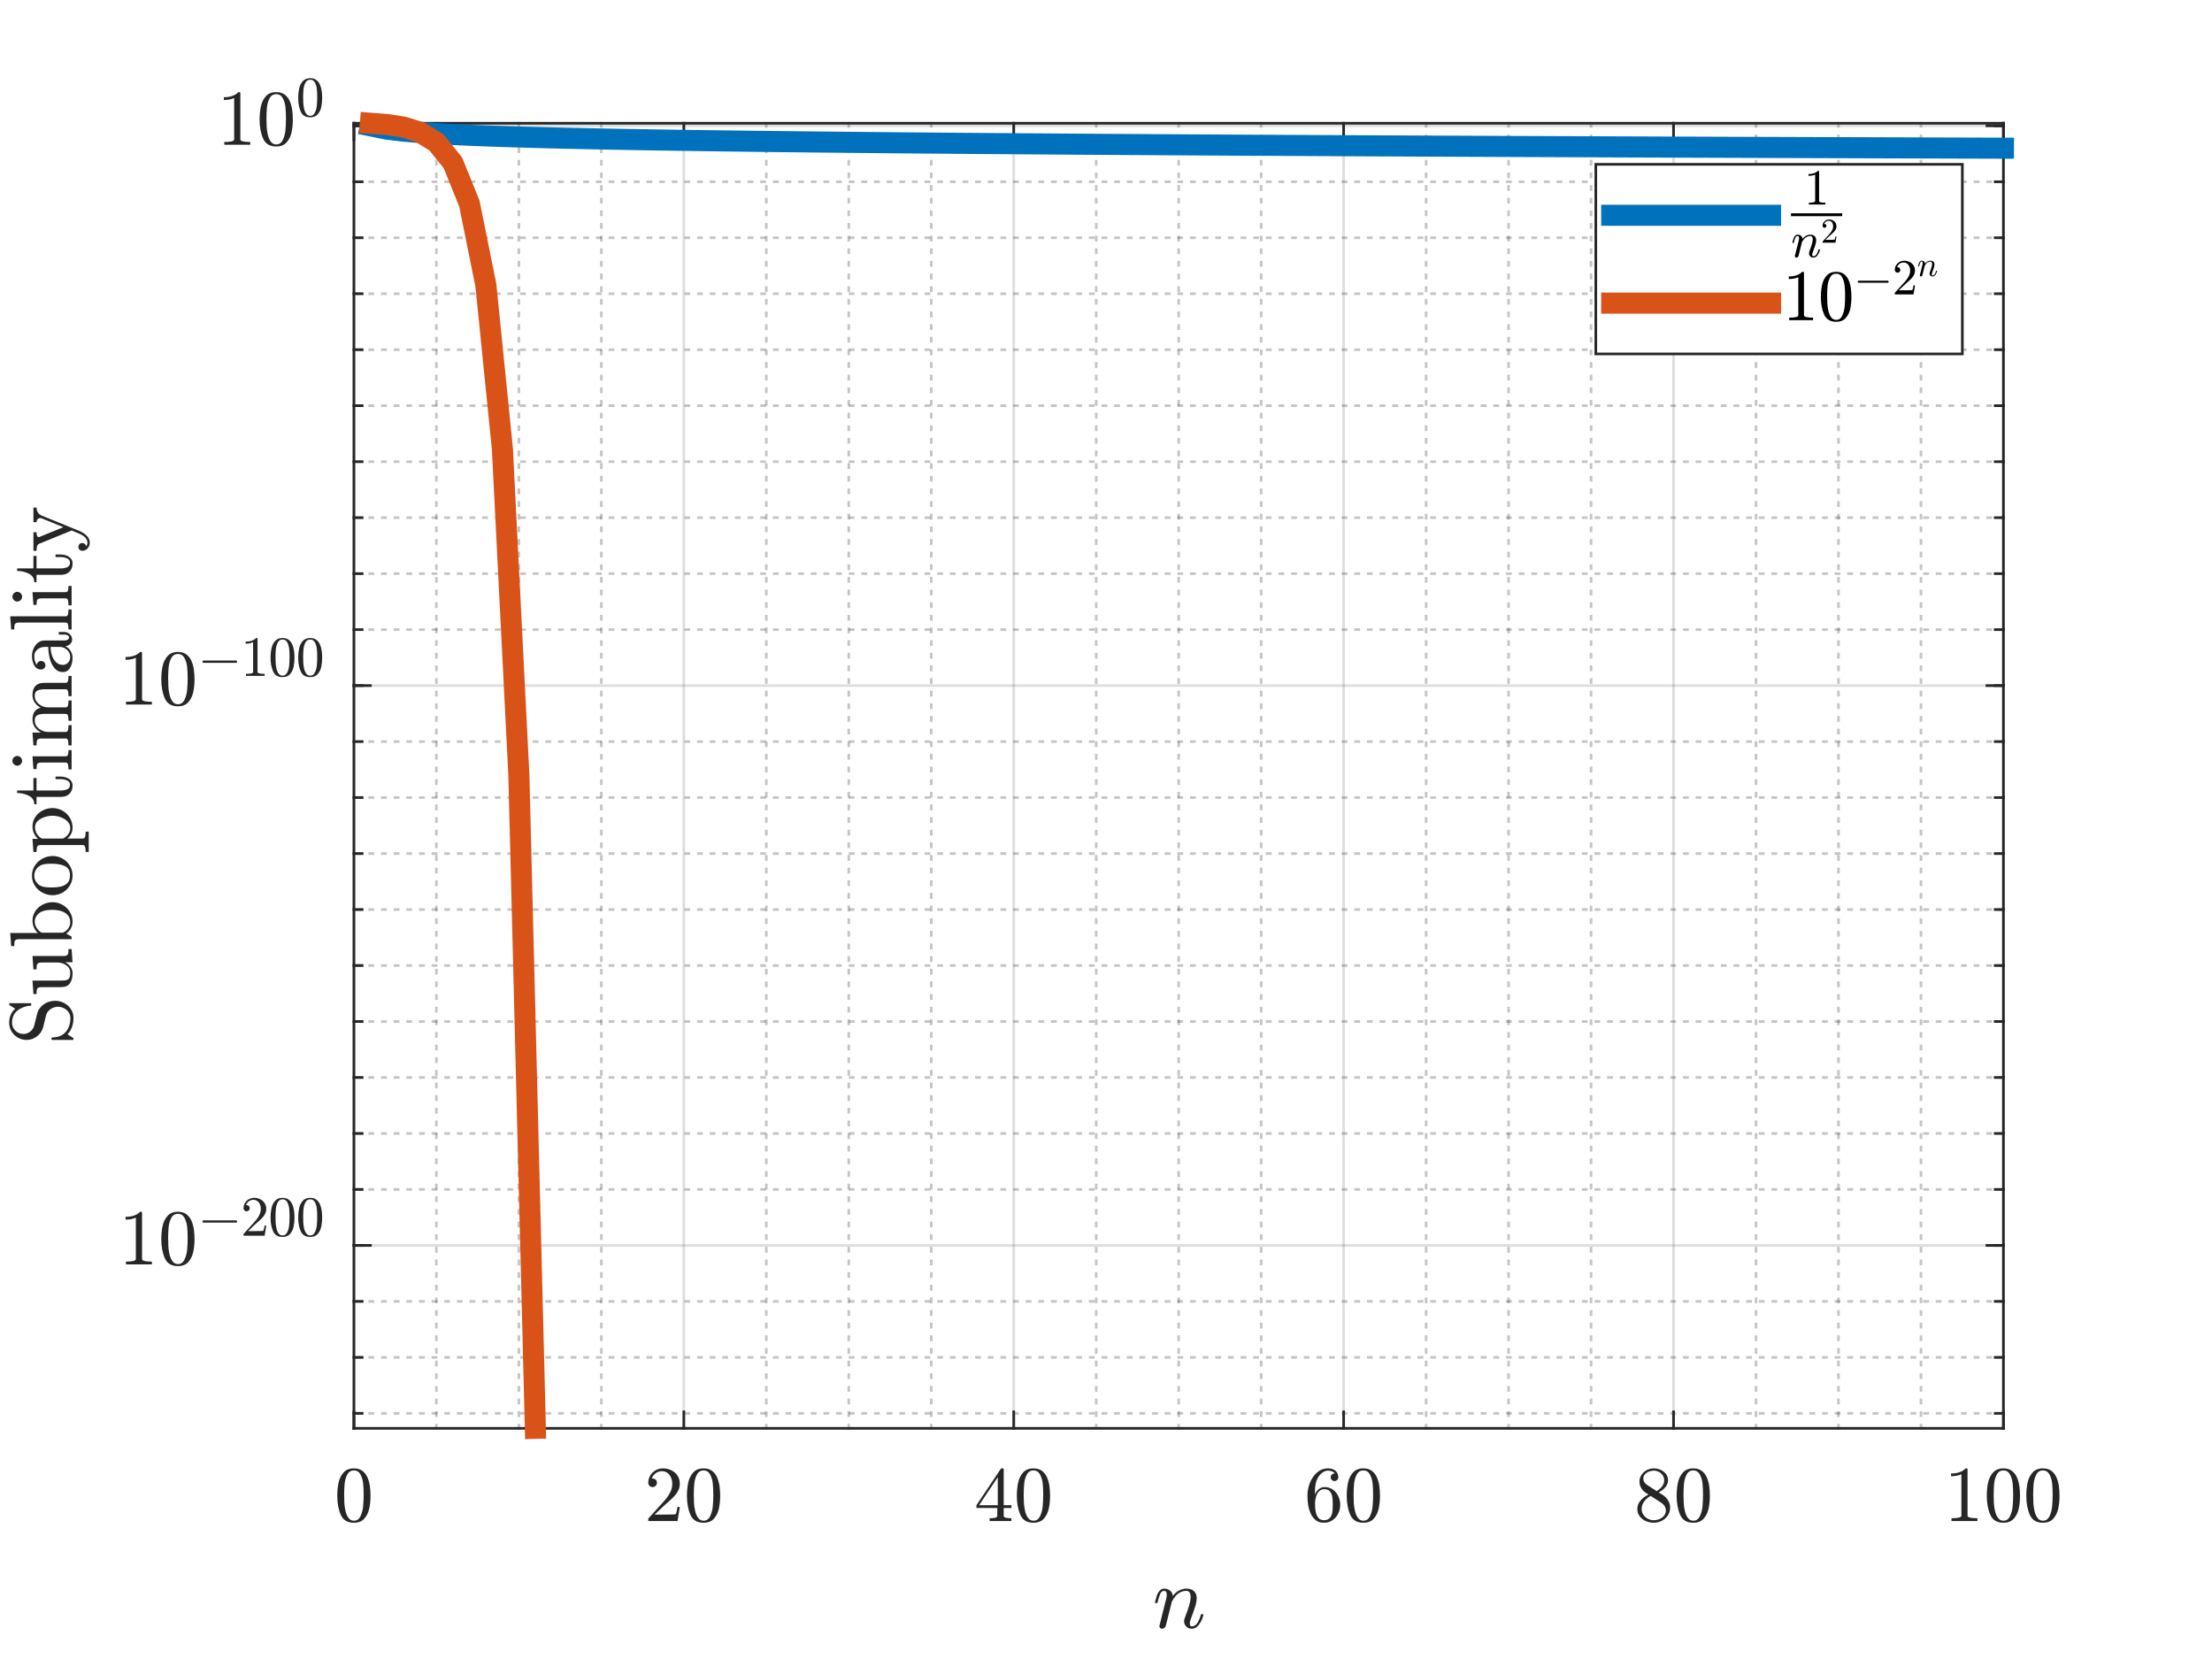<?xml version="1.0"?>
<!DOCTYPE svg PUBLIC '-//W3C//DTD SVG 1.0//EN'
          'http://www.w3.org/TR/2001/REC-SVG-20010904/DTD/svg10.dtd'>
<svg xmlns:xlink="http://www.w3.org/1999/xlink" style="fill-opacity:1; color-rendering:auto; color-interpolation:auto; text-rendering:auto; stroke:black; stroke-linecap:square; stroke-miterlimit:10; shape-rendering:auto; stroke-opacity:1; fill:black; stroke-dasharray:none; font-weight:normal; stroke-width:1; font-family:'Dialog'; font-style:normal; stroke-linejoin:miter; font-size:12px; stroke-dashoffset:0; image-rendering:auto;" width="700" height="525" xmlns="http://www.w3.org/2000/svg"
><rect width="100%" height="100%" fill="#333333" stroke="none"/><!--Generated by the Batik Graphics2D SVG Generator--><defs id="genericDefs"
  /><g
  ><defs id="defs1"
    ><clipPath clipPathUnits="userSpaceOnUse" id="clipPath1"
      ><path d="M0 0 L700 0 L700 525 L0 525 L0 0 Z"
      /></clipPath
    ></defs
    ><g style="fill:white; stroke:white;"
    ><rect x="0" y="0" width="700" style="clip-path:url(#clipPath1); stroke:none;" height="525"
    /></g
    ><g style="fill:white; text-rendering:optimizeSpeed; color-rendering:optimizeSpeed; image-rendering:optimizeSpeed; shape-rendering:crispEdges; stroke:white; color-interpolation:sRGB;"
    ><rect x="0" width="700" height="525" y="0" style="stroke:none;"
      /><path style="stroke:none;" d="M112 452 L634 452 L634 39 L112 39 Z"
    /></g
    ><g style="fill-opacity:0.251; color-rendering:optimizeQuality; color-interpolation:linearRGB; text-rendering:geometricPrecision; stroke:rgb(26,26,26); stroke-linecap:butt; stroke-miterlimit:1; stroke-opacity:0.251; fill:rgb(26,26,26); stroke-dasharray:1,3; stroke-width:0.833; stroke-linejoin:bevel; image-rendering:optimizeQuality;"
    ><line y2="39" style="fill:none;" x1="138.1" x2="138.1" y1="452"
      /><line y2="39" style="fill:none;" x1="164.2" x2="164.2" y1="452"
      /><line y2="39" style="fill:none;" x1="190.3" x2="190.3" y1="452"
      /><line y2="39" style="fill:none;" x1="242.5" x2="242.5" y1="452"
      /><line y2="39" style="fill:none;" x1="268.6" x2="268.6" y1="452"
      /><line y2="39" style="fill:none;" x1="294.7" x2="294.7" y1="452"
      /><line y2="39" style="fill:none;" x1="346.9" x2="346.9" y1="452"
      /><line y2="39" style="fill:none;" x1="373" x2="373" y1="452"
      /><line y2="39" style="fill:none;" x1="399.1" x2="399.1" y1="452"
      /><line y2="39" style="fill:none;" x1="451.3" x2="451.3" y1="452"
      /><line y2="39" style="fill:none;" x1="477.4" x2="477.4" y1="452"
      /><line y2="39" style="fill:none;" x1="503.5" x2="503.5" y1="452"
      /><line y2="39" style="fill:none;" x1="555.7" x2="555.7" y1="452"
      /><line y2="39" style="fill:none;" x1="581.8" x2="581.8" y1="452"
      /><line y2="39" style="fill:none;" x1="607.9" x2="607.9" y1="452"
    /></g
    ><g style="stroke-linecap:butt; fill-opacity:0.149; fill:rgb(38,38,38); text-rendering:geometricPrecision; image-rendering:optimizeQuality; color-rendering:optimizeQuality; stroke-linejoin:round; stroke:rgb(38,38,38); color-interpolation:linearRGB; stroke-width:0.833; stroke-opacity:0.149;"
    ><line y2="39" style="fill:none;" x1="112" x2="112" y1="452"
      /><line y2="39" style="fill:none;" x1="216.4" x2="216.4" y1="452"
      /><line y2="39" style="fill:none;" x1="320.8" x2="320.8" y1="452"
      /><line y2="39" style="fill:none;" x1="425.2" x2="425.2" y1="452"
      /><line y2="39" style="fill:none;" x1="529.6" x2="529.6" y1="452"
      /><line y2="39" style="fill:none;" x1="634" x2="634" y1="452"
    /></g
    ><g style="fill-opacity:0.251; color-rendering:optimizeQuality; color-interpolation:linearRGB; text-rendering:geometricPrecision; stroke:rgb(26,26,26); stroke-linecap:butt; stroke-miterlimit:1; stroke-opacity:0.251; fill:rgb(26,26,26); stroke-dasharray:1,3; stroke-width:0.833; stroke-linejoin:bevel; image-rendering:optimizeQuality;"
    ><line y2="447.266" style="fill:none;" x1="634" x2="112" y1="447.266"
      /><line y2="429.55" style="fill:none;" x1="634" x2="112" y1="429.55"
      /><line y2="411.835" style="fill:none;" x1="634" x2="112" y1="411.835"
      /><line y2="376.404" style="fill:none;" x1="634" x2="112" y1="376.404"
      /><line y2="358.688" style="fill:none;" x1="634" x2="112" y1="358.688"
      /><line y2="340.972" style="fill:none;" x1="634" x2="112" y1="340.972"
      /><line y2="323.257" style="fill:none;" x1="634" x2="112" y1="323.257"
      /><line y2="305.541" style="fill:none;" x1="634" x2="112" y1="305.541"
      /><line y2="287.826" style="fill:none;" x1="634" x2="112" y1="287.826"
      /><line y2="270.11" style="fill:none;" x1="634" x2="112" y1="270.11"
      /><line y2="252.394" style="fill:none;" x1="634" x2="112" y1="252.394"
      /><line y2="234.679" style="fill:none;" x1="634" x2="112" y1="234.679"
      /><line y2="199.248" style="fill:none;" x1="634" x2="112" y1="199.248"
      /><line y2="181.532" style="fill:none;" x1="634" x2="112" y1="181.532"
      /><line y2="163.816" style="fill:none;" x1="634" x2="112" y1="163.816"
      /><line y2="146.101" style="fill:none;" x1="634" x2="112" y1="146.101"
      /><line y2="128.385" style="fill:none;" x1="634" x2="112" y1="128.385"
      /><line y2="110.67" style="fill:none;" x1="634" x2="112" y1="110.67"
      /><line y2="92.954" style="fill:none;" x1="634" x2="112" y1="92.954"
      /><line y2="75.239" style="fill:none;" x1="634" x2="112" y1="75.239"
      /><line y2="57.523" style="fill:none;" x1="634" x2="112" y1="57.523"
    /></g
    ><g style="stroke-linecap:butt; fill-opacity:0.149; fill:rgb(38,38,38); text-rendering:geometricPrecision; image-rendering:optimizeQuality; color-rendering:optimizeQuality; stroke-linejoin:round; stroke:rgb(38,38,38); color-interpolation:linearRGB; stroke-width:0.833; stroke-opacity:0.149;"
    ><line y2="394.119" style="fill:none;" x1="634" x2="112" y1="394.119"
      /><line y2="216.963" style="fill:none;" x1="634" x2="112" y1="216.963"
      /><line y2="39.807" style="fill:none;" x1="634" x2="112" y1="39.807"
      /><line x1="112" x2="634" y1="452" style="stroke-linecap:square; fill-opacity:1; fill:none; stroke-opacity:1;" y2="452"
      /><line x1="112" x2="634" y1="39" style="stroke-linecap:square; fill-opacity:1; fill:none; stroke-opacity:1;" y2="39"
      /><line x1="112" x2="112" y1="452" style="stroke-linecap:square; fill-opacity:1; fill:none; stroke-opacity:1;" y2="446.78"
      /><line x1="216.4" x2="216.4" y1="452" style="stroke-linecap:square; fill-opacity:1; fill:none; stroke-opacity:1;" y2="446.78"
      /><line x1="320.8" x2="320.8" y1="452" style="stroke-linecap:square; fill-opacity:1; fill:none; stroke-opacity:1;" y2="446.78"
      /><line x1="425.2" x2="425.2" y1="452" style="stroke-linecap:square; fill-opacity:1; fill:none; stroke-opacity:1;" y2="446.78"
      /><line x1="529.6" x2="529.6" y1="452" style="stroke-linecap:square; fill-opacity:1; fill:none; stroke-opacity:1;" y2="446.78"
      /><line x1="634" x2="634" y1="452" style="stroke-linecap:square; fill-opacity:1; fill:none; stroke-opacity:1;" y2="446.78"
      /><line x1="112" x2="112" y1="39" style="stroke-linecap:square; fill-opacity:1; fill:none; stroke-opacity:1;" y2="44.22"
      /><line x1="216.4" x2="216.4" y1="39" style="stroke-linecap:square; fill-opacity:1; fill:none; stroke-opacity:1;" y2="44.22"
      /><line x1="320.8" x2="320.8" y1="39" style="stroke-linecap:square; fill-opacity:1; fill:none; stroke-opacity:1;" y2="44.22"
      /><line x1="425.2" x2="425.2" y1="39" style="stroke-linecap:square; fill-opacity:1; fill:none; stroke-opacity:1;" y2="44.22"
      /><line x1="529.6" x2="529.6" y1="39" style="stroke-linecap:square; fill-opacity:1; fill:none; stroke-opacity:1;" y2="44.22"
      /><line x1="634" x2="634" y1="39" style="stroke-linecap:square; fill-opacity:1; fill:none; stroke-opacity:1;" y2="44.22"
    /></g
    ><g transform="translate(112,460.333)" style="font-size:25px; fill:rgb(38,38,38); text-rendering:geometricPrecision; image-rendering:optimizeQuality; color-rendering:optimizeQuality; font-family:'mwa_cmr10'; stroke:rgb(38,38,38); color-interpolation:linearRGB;"
    ><path style="stroke:none;" d="M0 21.547 Q-3.062 21.547 -4.164 19.023 Q-5.266 16.5 -5.266 13.031 Q-5.266 10.859 -4.875 8.937 Q-4.484 7.016 -3.305 5.68 Q-2.125 4.344 0 4.344 Q1.641 4.344 2.695 5.148 Q3.75 5.953 4.297 7.234 Q4.844 8.515 5.047 9.969 Q5.25 11.422 5.25 13.031 Q5.25 15.172 4.852 17.047 Q4.453 18.922 3.297 20.234 Q2.141 21.547 0 21.547 ZM0 20.906 Q1.391 20.906 2.078 19.477 Q2.766 18.047 2.922 16.312 Q3.078 14.578 3.078 12.625 Q3.078 10.75 2.922 9.164 Q2.766 7.578 2.086 6.289 Q1.406 5 0 5 Q-1.422 5 -2.102 6.289 Q-2.781 7.578 -2.938 9.164 Q-3.094 10.75 -3.094 12.625 Q-3.094 14.015 -3.031 15.25 Q-2.969 16.484 -2.672 17.797 Q-2.375 19.109 -1.727 20.008 Q-1.078 20.906 0 20.906 Z"
    /></g
    ><g transform="translate(216.4,460.333)" style="font-size:25px; fill:rgb(38,38,38); text-rendering:geometricPrecision; image-rendering:optimizeQuality; color-rendering:optimizeQuality; font-family:'mwa_cmr10'; stroke:rgb(38,38,38); color-interpolation:linearRGB;"
    ><path style="stroke:none;" d="M-11.25 21 L-11.25 20.328 Q-11.25 20.265 -11.203 20.187 L-7.328 15.89 Q-6.438 14.937 -5.891 14.297 Q-5.344 13.656 -4.805 12.812 Q-4.266 11.969 -3.961 11.094 Q-3.656 10.219 -3.656 9.25 Q-3.656 8.219 -4.031 7.281 Q-4.406 6.344 -5.156 5.789 Q-5.906 5.234 -6.969 5.234 Q-8.062 5.234 -8.93 5.883 Q-9.797 6.531 -10.141 7.578 Q-10.047 7.547 -9.875 7.547 Q-9.312 7.547 -8.914 7.922 Q-8.516 8.297 -8.516 8.906 Q-8.516 9.469 -8.914 9.867 Q-9.312 10.265 -9.875 10.265 Q-10.469 10.265 -10.859 9.859 Q-11.25 9.453 -11.25 8.906 Q-11.25 7.969 -10.899 7.141 Q-10.547 6.312 -9.883 5.672 Q-9.219 5.031 -8.383 4.687 Q-7.547 4.344 -6.609 4.344 Q-5.172 4.344 -3.938 4.953 Q-2.703 5.562 -1.984 6.664 Q-1.266 7.766 -1.266 9.25 Q-1.266 10.328 -1.742 11.305 Q-2.219 12.281 -2.961 13.086 Q-3.703 13.89 -4.867 14.898 Q-6.031 15.906 -6.391 16.25 L-9.234 18.969 L-6.828 18.969 Q-5.047 18.969 -3.859 18.937 Q-2.672 18.906 -2.594 18.844 Q-2.312 18.531 -2 16.547 L-1.266 16.547 L-1.984 21 L-11.25 21 Z"
      /><path style="stroke:none;" d="M6.25 21.547 Q3.188 21.547 2.086 19.023 Q0.984 16.5 0.984 13.031 Q0.984 10.859 1.375 8.937 Q1.766 7.016 2.945 5.68 Q4.125 4.344 6.25 4.344 Q7.891 4.344 8.945 5.148 Q10 5.953 10.547 7.234 Q11.094 8.515 11.297 9.969 Q11.5 11.422 11.5 13.031 Q11.5 15.172 11.102 17.047 Q10.703 18.922 9.547 20.234 Q8.391 21.547 6.25 21.547 ZM6.25 20.906 Q7.641 20.906 8.328 19.477 Q9.016 18.047 9.172 16.312 Q9.328 14.578 9.328 12.625 Q9.328 10.75 9.172 9.164 Q9.016 7.578 8.336 6.289 Q7.656 5 6.25 5 Q4.828 5 4.148 6.289 Q3.469 7.578 3.312 9.164 Q3.156 10.75 3.156 12.625 Q3.156 14.015 3.219 15.25 Q3.281 16.484 3.578 17.797 Q3.875 19.109 4.523 20.008 Q5.172 20.906 6.25 20.906 Z"
    /></g
    ><g transform="translate(320.8,460.333)" style="font-size:25px; fill:rgb(38,38,38); text-rendering:geometricPrecision; image-rendering:optimizeQuality; color-rendering:optimizeQuality; font-family:'mwa_cmr10'; stroke:rgb(38,38,38); color-interpolation:linearRGB;"
    ><path style="stroke:none;" d="M-11.797 16.875 L-11.797 16 L-4.078 4.469 Q-3.984 4.344 -3.828 4.344 L-3.453 4.344 Q-3.172 4.344 -3.172 4.625 L-3.172 16 L-0.719 16 L-0.719 16.875 L-3.172 16.875 L-3.172 19.328 Q-3.172 19.844 -2.438 19.984 Q-1.703 20.125 -0.75 20.125 L-0.75 21 L-7.625 21 L-7.625 20.125 Q-6.672 20.125 -5.938 19.984 Q-5.203 19.844 -5.203 19.328 L-5.203 16.875 L-11.797 16.875 ZM-10.969 16 L-5.047 16 L-5.047 7.141 L-10.969 16 Z"
      /><path style="stroke:none;" d="M6.25 21.547 Q3.188 21.547 2.086 19.023 Q0.984 16.5 0.984 13.031 Q0.984 10.859 1.375 8.937 Q1.766 7.016 2.945 5.68 Q4.125 4.344 6.25 4.344 Q7.891 4.344 8.945 5.148 Q10 5.953 10.547 7.234 Q11.094 8.515 11.297 9.969 Q11.5 11.422 11.5 13.031 Q11.5 15.172 11.102 17.047 Q10.703 18.922 9.547 20.234 Q8.391 21.547 6.25 21.547 ZM6.25 20.906 Q7.641 20.906 8.328 19.477 Q9.016 18.047 9.172 16.312 Q9.328 14.578 9.328 12.625 Q9.328 10.75 9.172 9.164 Q9.016 7.578 8.336 6.289 Q7.656 5 6.25 5 Q4.828 5 4.148 6.289 Q3.469 7.578 3.312 9.164 Q3.156 10.75 3.156 12.625 Q3.156 14.015 3.219 15.25 Q3.281 16.484 3.578 17.797 Q3.875 19.109 4.523 20.008 Q5.172 20.906 6.25 20.906 Z"
    /></g
    ><g transform="translate(425.2,460.333)" style="font-size:25px; fill:rgb(38,38,38); text-rendering:geometricPrecision; image-rendering:optimizeQuality; color-rendering:optimizeQuality; font-family:'mwa_cmr10'; stroke:rgb(38,38,38); color-interpolation:linearRGB;"
    ><path style="stroke:none;" d="M-6.25 21.547 Q-7.797 21.547 -8.836 20.727 Q-9.875 19.906 -10.445 18.594 Q-11.016 17.281 -11.234 15.836 Q-11.453 14.39 -11.453 12.922 Q-11.453 10.937 -10.68 8.953 Q-9.906 6.969 -8.414 5.656 Q-6.922 4.344 -4.875 4.344 Q-4.016 4.344 -3.273 4.672 Q-2.531 5 -2.117 5.625 Q-1.703 6.25 -1.703 7.141 Q-1.703 7.656 -2.047 8.008 Q-2.391 8.359 -2.906 8.359 Q-3.391 8.359 -3.742 8 Q-4.094 7.641 -4.094 7.141 Q-4.094 6.656 -3.742 6.305 Q-3.391 5.953 -2.906 5.953 L-2.766 5.953 Q-3.094 5.5 -3.672 5.281 Q-4.25 5.062 -4.875 5.062 Q-5.625 5.062 -6.266 5.398 Q-6.906 5.734 -7.422 6.297 Q-7.938 6.859 -8.281 7.531 Q-8.625 8.203 -8.812 9.07 Q-9 9.937 -9.047 10.695 Q-9.094 11.453 -9.094 12.594 Q-8.656 11.578 -7.852 10.922 Q-7.047 10.265 -6.031 10.265 Q-4.922 10.265 -4.008 10.719 Q-3.094 11.172 -2.43 11.969 Q-1.766 12.765 -1.422 13.797 Q-1.078 14.828 -1.078 15.875 Q-1.078 17.344 -1.727 18.664 Q-2.375 19.984 -3.562 20.765 Q-4.75 21.547 -6.25 21.547 ZM-6.25 20.75 Q-5.281 20.75 -4.695 20.312 Q-4.109 19.875 -3.836 19.148 Q-3.562 18.422 -3.5 17.687 Q-3.438 16.953 -3.438 15.875 Q-3.438 14.453 -3.57 13.453 Q-3.703 12.453 -4.297 11.687 Q-4.891 10.922 -6.125 10.922 Q-7.141 10.922 -7.797 11.609 Q-8.453 12.297 -8.75 13.344 Q-9.047 14.39 -9.047 15.344 Q-9.047 15.672 -9.016 15.844 Q-9.016 15.89 -9.024 15.914 Q-9.031 15.937 -9.047 15.969 Q-9.047 17.047 -8.828 18.14 Q-8.609 19.234 -7.984 19.992 Q-7.359 20.75 -6.25 20.75 Z"
      /><path style="stroke:none;" d="M6.25 21.547 Q3.188 21.547 2.086 19.023 Q0.984 16.5 0.984 13.031 Q0.984 10.859 1.375 8.937 Q1.766 7.016 2.945 5.68 Q4.125 4.344 6.25 4.344 Q7.891 4.344 8.945 5.148 Q10 5.953 10.547 7.234 Q11.094 8.515 11.297 9.969 Q11.5 11.422 11.5 13.031 Q11.5 15.172 11.102 17.047 Q10.703 18.922 9.547 20.234 Q8.391 21.547 6.25 21.547 ZM6.25 20.906 Q7.641 20.906 8.328 19.477 Q9.016 18.047 9.172 16.312 Q9.328 14.578 9.328 12.625 Q9.328 10.75 9.172 9.164 Q9.016 7.578 8.336 6.289 Q7.656 5 6.25 5 Q4.828 5 4.148 6.289 Q3.469 7.578 3.312 9.164 Q3.156 10.75 3.156 12.625 Q3.156 14.015 3.219 15.25 Q3.281 16.484 3.578 17.797 Q3.875 19.109 4.523 20.008 Q5.172 20.906 6.25 20.906 Z"
    /></g
    ><g transform="translate(529.6,460.333)" style="font-size:25px; fill:rgb(38,38,38); text-rendering:geometricPrecision; image-rendering:optimizeQuality; color-rendering:optimizeQuality; font-family:'mwa_cmr10'; stroke:rgb(38,38,38); color-interpolation:linearRGB;"
    ><path style="stroke:none;" d="M-11.453 17.203 Q-11.453 15.703 -10.461 14.547 Q-9.469 13.39 -7.922 12.625 L-8.844 12.031 Q-9.703 11.469 -10.242 10.531 Q-10.781 9.594 -10.781 8.578 Q-10.781 7.375 -10.149 6.414 Q-9.516 5.453 -8.477 4.898 Q-7.438 4.344 -6.25 4.344 Q-5.141 4.344 -4.109 4.797 Q-3.078 5.25 -2.414 6.094 Q-1.75 6.937 -1.75 8.094 Q-1.75 8.937 -2.141 9.656 Q-2.531 10.375 -3.227 10.953 Q-3.922 11.531 -4.703 11.937 L-3.266 12.844 Q-2.281 13.5 -1.68 14.547 Q-1.078 15.594 -1.078 16.75 Q-1.078 18.109 -1.805 19.219 Q-2.531 20.328 -3.727 20.937 Q-4.922 21.547 -6.25 21.547 Q-7.547 21.547 -8.75 21.023 Q-9.953 20.5 -10.703 19.508 Q-11.453 18.515 -11.453 17.203 ZM-10.094 17.203 Q-10.094 18.187 -9.555 19.008 Q-9.016 19.828 -8.117 20.289 Q-7.219 20.75 -6.25 20.75 Q-4.797 20.75 -3.609 19.906 Q-2.422 19.062 -2.422 17.656 Q-2.422 17.172 -2.617 16.703 Q-2.812 16.234 -3.148 15.851 Q-3.484 15.469 -3.891 15.219 L-7.25 13.047 Q-8.031 13.469 -8.688 14.101 Q-9.344 14.734 -9.719 15.531 Q-10.094 16.328 -10.094 17.203 ZM-8.375 9.578 L-5.344 11.531 Q-4.297 10.922 -3.625 10.055 Q-2.953 9.187 -2.953 8.094 Q-2.953 7.25 -3.422 6.547 Q-3.891 5.844 -4.649 5.453 Q-5.406 5.062 -6.281 5.062 Q-7.031 5.062 -7.797 5.359 Q-8.562 5.656 -9.062 6.234 Q-9.562 6.812 -9.562 7.594 Q-9.562 8.765 -8.375 9.578 Z"
      /><path style="stroke:none;" d="M6.25 21.547 Q3.188 21.547 2.086 19.023 Q0.984 16.5 0.984 13.031 Q0.984 10.859 1.375 8.937 Q1.766 7.016 2.945 5.68 Q4.125 4.344 6.25 4.344 Q7.891 4.344 8.945 5.148 Q10 5.953 10.547 7.234 Q11.094 8.515 11.297 9.969 Q11.5 11.422 11.5 13.031 Q11.5 15.172 11.102 17.047 Q10.703 18.922 9.547 20.234 Q8.391 21.547 6.25 21.547 ZM6.25 20.906 Q7.641 20.906 8.328 19.477 Q9.016 18.047 9.172 16.312 Q9.328 14.578 9.328 12.625 Q9.328 10.75 9.172 9.164 Q9.016 7.578 8.336 6.289 Q7.656 5 6.25 5 Q4.828 5 4.148 6.289 Q3.469 7.578 3.312 9.164 Q3.156 10.75 3.156 12.625 Q3.156 14.015 3.219 15.25 Q3.281 16.484 3.578 17.797 Q3.875 19.109 4.523 20.008 Q5.172 20.906 6.25 20.906 Z"
    /></g
    ><g transform="translate(634,460.333)" style="font-size:25px; fill:rgb(38,38,38); text-rendering:geometricPrecision; image-rendering:optimizeQuality; color-rendering:optimizeQuality; font-family:'mwa_cmr10'; stroke:rgb(38,38,38); color-interpolation:linearRGB;"
    ><path style="stroke:none;" d="M-16.438 21 L-16.438 20.125 Q-13.312 20.125 -13.312 19.328 L-13.312 6.203 Q-14.594 6.828 -16.578 6.828 L-16.578 5.953 Q-13.516 5.953 -11.953 4.344 L-11.594 4.344 Q-11.516 4.344 -11.438 4.414 Q-11.359 4.484 -11.359 4.562 L-11.359 19.328 Q-11.359 20.125 -8.234 20.125 L-8.234 21 L-16.438 21 Z"
      /><path style="stroke:none;" d="M0 21.547 Q-3.062 21.547 -4.164 19.023 Q-5.266 16.5 -5.266 13.031 Q-5.266 10.859 -4.875 8.937 Q-4.484 7.016 -3.305 5.68 Q-2.125 4.344 0 4.344 Q1.641 4.344 2.695 5.148 Q3.75 5.953 4.297 7.234 Q4.844 8.515 5.047 9.969 Q5.25 11.422 5.25 13.031 Q5.25 15.172 4.852 17.047 Q4.453 18.922 3.297 20.234 Q2.141 21.547 0 21.547 ZM0 20.906 Q1.391 20.906 2.078 19.477 Q2.766 18.047 2.922 16.312 Q3.078 14.578 3.078 12.625 Q3.078 10.75 2.922 9.164 Q2.766 7.578 2.086 6.289 Q1.406 5 0 5 Q-1.422 5 -2.102 6.289 Q-2.781 7.578 -2.938 9.164 Q-3.094 10.75 -3.094 12.625 Q-3.094 14.015 -3.031 15.25 Q-2.969 16.484 -2.672 17.797 Q-2.375 19.109 -1.727 20.008 Q-1.078 20.906 0 20.906 Z"
      /><path style="stroke:none;" d="M12.5 21.547 Q9.438 21.547 8.336 19.023 Q7.234 16.5 7.234 13.031 Q7.234 10.859 7.625 8.937 Q8.016 7.016 9.195 5.68 Q10.375 4.344 12.5 4.344 Q14.141 4.344 15.195 5.148 Q16.25 5.953 16.797 7.234 Q17.344 8.515 17.547 9.969 Q17.75 11.422 17.75 13.031 Q17.75 15.172 17.352 17.047 Q16.953 18.922 15.797 20.234 Q14.641 21.547 12.5 21.547 ZM12.5 20.906 Q13.891 20.906 14.578 19.477 Q15.266 18.047 15.422 16.312 Q15.578 14.578 15.578 12.625 Q15.578 10.75 15.422 9.164 Q15.266 7.578 14.586 6.289 Q13.906 5 12.5 5 Q11.078 5 10.399 6.289 Q9.719 7.578 9.562 9.164 Q9.406 10.75 9.406 12.625 Q9.406 14.015 9.469 15.25 Q9.531 16.484 9.828 17.797 Q10.125 19.109 10.774 20.008 Q11.422 20.906 12.5 20.906 Z"
    /></g
    ><g transform="translate(373,492)" style="font-size:27.5px; fill:rgb(38,38,38); text-rendering:geometricPrecision; image-rendering:optimizeQuality; color-rendering:optimizeQuality; font-family:'mwa_cmmi10'; stroke:rgb(38,38,38); color-interpolation:linearRGB;"
    ><path style="stroke:none;" d="M-6.097 22.616 Q-6.097 22.459 -6.066 22.381 L-3.972 14.022 Q-3.769 13.241 -3.769 12.647 Q-3.769 11.444 -4.581 11.444 Q-5.456 11.444 -5.886 12.491 Q-6.316 13.537 -6.706 15.147 Q-6.706 15.225 -6.792 15.272 Q-6.878 15.319 -6.941 15.319 L-7.269 15.319 Q-7.363 15.319 -7.433 15.217 Q-7.503 15.116 -7.503 15.037 Q-7.206 13.819 -6.925 12.967 Q-6.644 12.116 -6.05 11.42 Q-5.456 10.725 -4.566 10.725 Q-3.503 10.725 -2.699 11.389 Q-1.894 12.053 -1.894 13.084 Q-1.066 11.991 0.059 11.358 Q1.184 10.725 2.434 10.725 Q3.434 10.725 4.161 11.069 Q4.887 11.412 5.294 12.1 Q5.7 12.787 5.7 13.741 Q5.7 14.897 5.184 16.522 Q4.669 18.147 3.903 20.162 Q3.512 21.069 3.512 21.834 Q3.512 22.678 4.153 22.678 Q5.247 22.678 5.973 21.498 Q6.7 20.319 7.012 18.991 Q7.059 18.819 7.231 18.819 L7.559 18.819 Q7.669 18.819 7.747 18.889 Q7.825 18.959 7.825 19.069 Q7.825 19.1 7.794 19.147 Q7.419 20.741 6.465 22.076 Q5.512 23.412 4.09 23.412 Q3.106 23.412 2.411 22.733 Q1.716 22.053 1.716 21.084 Q1.716 20.569 1.934 19.991 Q2.294 19.084 2.747 17.811 Q3.2 16.537 3.497 15.373 Q3.794 14.209 3.794 13.319 Q3.794 12.537 3.473 11.991 Q3.153 11.444 2.387 11.444 Q1.356 11.444 0.497 11.897 Q-0.363 12.35 -1.003 13.1 Q-1.644 13.85 -2.175 14.866 L-4.081 22.491 Q-4.175 22.866 -4.511 23.139 Q-4.847 23.412 -5.253 23.412 Q-5.597 23.412 -5.847 23.194 Q-6.097 22.975 -6.097 22.616 Z"
    /></g
    ><g style="fill:rgb(38,38,38); text-rendering:geometricPrecision; image-rendering:optimizeQuality; color-rendering:optimizeQuality; stroke-linejoin:round; stroke:rgb(38,38,38); color-interpolation:linearRGB; stroke-width:0.833;"
    ><line y2="39" style="fill:none;" x1="112" x2="112" y1="452"
      /><line y2="39" style="fill:none;" x1="634" x2="634" y1="452"
      /><line y2="394.119" style="fill:none;" x1="112" x2="117.22" y1="394.119"
      /><line y2="216.963" style="fill:none;" x1="112" x2="117.22" y1="216.963"
      /><line y2="39.807" style="fill:none;" x1="112" x2="117.22" y1="39.807"
      /><line y2="394.119" style="fill:none;" x1="634" x2="628.78" y1="394.119"
      /><line y2="216.963" style="fill:none;" x1="634" x2="628.78" y1="216.963"
      /><line y2="39.807" style="fill:none;" x1="634" x2="628.78" y1="39.807"
      /><line y2="447.266" style="fill:none;" x1="112" x2="114.61" y1="447.266"
      /><line y2="429.55" style="fill:none;" x1="112" x2="114.61" y1="429.55"
      /><line y2="411.835" style="fill:none;" x1="112" x2="114.61" y1="411.835"
      /><line y2="394.119" style="fill:none;" x1="112" x2="114.61" y1="394.119"
      /><line y2="376.404" style="fill:none;" x1="112" x2="114.61" y1="376.404"
      /><line y2="358.688" style="fill:none;" x1="112" x2="114.61" y1="358.688"
      /><line y2="340.972" style="fill:none;" x1="112" x2="114.61" y1="340.972"
      /><line y2="323.257" style="fill:none;" x1="112" x2="114.61" y1="323.257"
      /><line y2="305.541" style="fill:none;" x1="112" x2="114.61" y1="305.541"
      /><line y2="287.826" style="fill:none;" x1="112" x2="114.61" y1="287.826"
      /><line y2="270.11" style="fill:none;" x1="112" x2="114.61" y1="270.11"
      /><line y2="252.394" style="fill:none;" x1="112" x2="114.61" y1="252.394"
      /><line y2="234.679" style="fill:none;" x1="112" x2="114.61" y1="234.679"
      /><line y2="216.963" style="fill:none;" x1="112" x2="114.61" y1="216.963"
      /><line y2="199.248" style="fill:none;" x1="112" x2="114.61" y1="199.248"
      /><line y2="181.532" style="fill:none;" x1="112" x2="114.61" y1="181.532"
      /><line y2="163.816" style="fill:none;" x1="112" x2="114.61" y1="163.816"
      /><line y2="146.101" style="fill:none;" x1="112" x2="114.61" y1="146.101"
      /><line y2="128.385" style="fill:none;" x1="112" x2="114.61" y1="128.385"
      /><line y2="110.67" style="fill:none;" x1="112" x2="114.61" y1="110.67"
      /><line y2="92.954" style="fill:none;" x1="112" x2="114.61" y1="92.954"
      /><line y2="75.239" style="fill:none;" x1="112" x2="114.61" y1="75.239"
      /><line y2="57.523" style="fill:none;" x1="112" x2="114.61" y1="57.523"
      /><line y2="39.807" style="fill:none;" x1="112" x2="114.61" y1="39.807"
      /><line y2="447.266" style="fill:none;" x1="634" x2="631.39" y1="447.266"
      /><line y2="429.55" style="fill:none;" x1="634" x2="631.39" y1="429.55"
      /><line y2="411.835" style="fill:none;" x1="634" x2="631.39" y1="411.835"
      /><line y2="394.119" style="fill:none;" x1="634" x2="631.39" y1="394.119"
      /><line y2="376.404" style="fill:none;" x1="634" x2="631.39" y1="376.404"
      /><line y2="358.688" style="fill:none;" x1="634" x2="631.39" y1="358.688"
      /><line y2="340.972" style="fill:none;" x1="634" x2="631.39" y1="340.972"
      /><line y2="323.257" style="fill:none;" x1="634" x2="631.39" y1="323.257"
      /><line y2="305.541" style="fill:none;" x1="634" x2="631.39" y1="305.541"
      /><line y2="287.826" style="fill:none;" x1="634" x2="631.39" y1="287.826"
      /><line y2="270.11" style="fill:none;" x1="634" x2="631.39" y1="270.11"
      /><line y2="252.394" style="fill:none;" x1="634" x2="631.39" y1="252.394"
      /><line y2="234.679" style="fill:none;" x1="634" x2="631.39" y1="234.679"
      /><line y2="216.963" style="fill:none;" x1="634" x2="631.39" y1="216.963"
      /><line y2="199.248" style="fill:none;" x1="634" x2="631.39" y1="199.248"
      /><line y2="181.532" style="fill:none;" x1="634" x2="631.39" y1="181.532"
      /><line y2="163.816" style="fill:none;" x1="634" x2="631.39" y1="163.816"
      /><line y2="146.101" style="fill:none;" x1="634" x2="631.39" y1="146.101"
      /><line y2="128.385" style="fill:none;" x1="634" x2="631.39" y1="128.385"
      /><line y2="110.67" style="fill:none;" x1="634" x2="631.39" y1="110.67"
      /><line y2="92.954" style="fill:none;" x1="634" x2="631.39" y1="92.954"
      /><line y2="75.239" style="fill:none;" x1="634" x2="631.39" y1="75.239"
      /><line y2="57.523" style="fill:none;" x1="634" x2="631.39" y1="57.523"
      /><line y2="39.807" style="fill:none;" x1="634" x2="631.39" y1="39.807"
    /></g
    ><g transform="translate(103.667,394.119)" style="font-size:25px; fill:rgb(38,38,38); text-rendering:geometricPrecision; image-rendering:optimizeQuality; color-rendering:optimizeQuality; font-family:'mwa_cmr10'; stroke:rgb(38,38,38); color-interpolation:linearRGB;"
    ><path style="stroke:none;" d="M-63.799 6 L-63.799 5.125 Q-60.674 5.125 -60.674 4.328 L-60.674 -8.797 Q-61.955 -8.172 -63.939 -8.172 L-63.939 -9.047 Q-60.877 -9.047 -59.314 -10.656 L-58.955 -10.656 Q-58.877 -10.656 -58.799 -10.586 Q-58.721 -10.516 -58.721 -10.438 L-58.721 4.328 Q-58.721 5.125 -55.596 5.125 L-55.596 6 L-63.799 6 Z"
    /></g
    ><g transform="translate(103.667,394.119)" style="font-size:25px; fill:rgb(38,38,38); text-rendering:geometricPrecision; image-rendering:optimizeQuality; color-rendering:optimizeQuality; font-family:'mwa_cmr10'; stroke:rgb(38,38,38); color-interpolation:linearRGB;"
    ><path style="stroke:none;" d="M-47.361 6.547 Q-50.424 6.547 -51.525 4.023 Q-52.627 1.5 -52.627 -1.969 Q-52.627 -4.141 -52.236 -6.063 Q-51.846 -7.984 -50.666 -9.32 Q-49.486 -10.656 -47.361 -10.656 Q-45.721 -10.656 -44.666 -9.852 Q-43.611 -9.047 -43.064 -7.766 Q-42.517 -6.484 -42.314 -5.031 Q-42.111 -3.578 -42.111 -1.969 Q-42.111 0.172 -42.51 2.047 Q-42.908 3.922 -44.064 5.234 Q-45.221 6.547 -47.361 6.547 ZM-47.361 5.906 Q-45.971 5.906 -45.283 4.476 Q-44.596 3.047 -44.439 1.312 Q-44.283 -0.422 -44.283 -2.375 Q-44.283 -4.25 -44.439 -5.836 Q-44.596 -7.422 -45.275 -8.711 Q-45.955 -10 -47.361 -10 Q-48.783 -10 -49.463 -8.711 Q-50.142 -7.422 -50.299 -5.836 Q-50.455 -4.25 -50.455 -2.375 Q-50.455 -0.985 -50.392 0.25 Q-50.33 1.484 -50.033 2.797 Q-49.736 4.109 -49.088 5.008 Q-48.439 5.906 -47.361 5.906 Z"
      /><path style="stroke:none;" d="M-39.267 -7.213 Q-39.424 -7.213 -39.517 -7.33 Q-39.611 -7.447 -39.611 -7.572 Q-39.611 -7.697 -39.517 -7.815 Q-39.424 -7.932 -39.267 -7.932 L-28.939 -7.932 Q-28.799 -7.932 -28.713 -7.815 Q-28.627 -7.697 -28.627 -7.572 Q-28.627 -7.447 -28.713 -7.33 Q-28.799 -7.213 -28.939 -7.213 L-39.267 -7.213 Z"
      /><path style="stroke:none;" d="M-26.609 -3.072 L-26.609 -3.557 Q-26.609 -3.604 -26.562 -3.651 L-23.766 -6.744 Q-23.141 -7.432 -22.742 -7.901 Q-22.344 -8.369 -21.961 -8.971 Q-21.578 -9.572 -21.352 -10.205 Q-21.125 -10.838 -21.125 -11.541 Q-21.125 -12.275 -21.398 -12.947 Q-21.672 -13.619 -22.211 -14.025 Q-22.75 -14.432 -23.516 -14.432 Q-24.297 -14.432 -24.922 -13.963 Q-25.547 -13.494 -25.797 -12.744 Q-25.734 -12.76 -25.609 -12.76 Q-25.203 -12.76 -24.922 -12.486 Q-24.641 -12.213 -24.641 -11.775 Q-24.641 -11.369 -24.922 -11.08 Q-25.203 -10.791 -25.609 -10.791 Q-26.031 -10.791 -26.32 -11.088 Q-26.609 -11.385 -26.609 -11.775 Q-26.609 -12.463 -26.352 -13.057 Q-26.094 -13.65 -25.617 -14.111 Q-25.141 -14.572 -24.539 -14.815 Q-23.938 -15.057 -23.25 -15.057 Q-22.219 -15.057 -21.336 -14.627 Q-20.453 -14.197 -19.93 -13.4 Q-19.406 -12.604 -19.406 -11.541 Q-19.406 -10.76 -19.75 -10.057 Q-20.094 -9.354 -20.633 -8.775 Q-21.172 -8.197 -22.008 -7.471 Q-22.844 -6.744 -23.109 -6.494 L-25.141 -4.526 L-23.406 -4.526 Q-22.141 -4.526 -21.281 -4.549 Q-20.422 -4.572 -20.375 -4.619 Q-20.156 -4.854 -19.938 -6.276 L-19.406 -6.276 L-19.922 -3.072 L-26.609 -3.072 Z"
      /><path style="stroke:none;" d="M-14.25 -2.682 Q-16.453 -2.682 -17.25 -4.494 Q-18.047 -6.307 -18.047 -8.807 Q-18.047 -10.369 -17.758 -11.752 Q-17.469 -13.135 -16.625 -14.096 Q-15.781 -15.057 -14.25 -15.057 Q-13.062 -15.057 -12.305 -14.479 Q-11.547 -13.9 -11.156 -12.979 Q-10.766 -12.057 -10.617 -11.01 Q-10.469 -9.963 -10.469 -8.807 Q-10.469 -7.26 -10.758 -5.916 Q-11.047 -4.572 -11.883 -3.627 Q-12.719 -2.682 -14.25 -2.682 ZM-14.25 -3.151 Q-13.25 -3.151 -12.758 -4.174 Q-12.266 -5.197 -12.148 -6.447 Q-12.031 -7.697 -12.031 -9.104 Q-12.031 -10.463 -12.148 -11.604 Q-12.266 -12.744 -12.75 -13.666 Q-13.234 -14.588 -14.25 -14.588 Q-15.266 -14.588 -15.758 -13.658 Q-16.25 -12.729 -16.367 -11.596 Q-16.484 -10.463 -16.484 -9.104 Q-16.484 -8.104 -16.438 -7.213 Q-16.391 -6.322 -16.18 -5.377 Q-15.969 -4.432 -15.492 -3.791 Q-15.016 -3.151 -14.25 -3.151 Z"
      /><path style="stroke:none;" d="M-5.5 -2.682 Q-7.703 -2.682 -8.5 -4.494 Q-9.297 -6.307 -9.297 -8.807 Q-9.297 -10.369 -9.008 -11.752 Q-8.719 -13.135 -7.875 -14.096 Q-7.031 -15.057 -5.5 -15.057 Q-4.312 -15.057 -3.555 -14.479 Q-2.797 -13.9 -2.406 -12.979 Q-2.016 -12.057 -1.867 -11.01 Q-1.719 -9.963 -1.719 -8.807 Q-1.719 -7.26 -2.008 -5.916 Q-2.297 -4.572 -3.133 -3.627 Q-3.969 -2.682 -5.5 -2.682 ZM-5.5 -3.151 Q-4.5 -3.151 -4.008 -4.174 Q-3.516 -5.197 -3.398 -6.447 Q-3.281 -7.697 -3.281 -9.104 Q-3.281 -10.463 -3.398 -11.604 Q-3.516 -12.744 -4 -13.666 Q-4.484 -14.588 -5.5 -14.588 Q-6.516 -14.588 -7.008 -13.658 Q-7.5 -12.729 -7.617 -11.596 Q-7.734 -10.463 -7.734 -9.104 Q-7.734 -8.104 -7.688 -7.213 Q-7.641 -6.322 -7.43 -5.377 Q-7.219 -4.432 -6.742 -3.791 Q-6.266 -3.151 -5.5 -3.151 Z"
    /></g
    ><g transform="translate(103.667,216.963)" style="font-size:25px; fill:rgb(38,38,38); text-rendering:geometricPrecision; image-rendering:optimizeQuality; color-rendering:optimizeQuality; font-family:'mwa_cmr10'; stroke:rgb(38,38,38); color-interpolation:linearRGB;"
    ><path style="stroke:none;" d="M-63.799 6 L-63.799 5.125 Q-60.674 5.125 -60.674 4.328 L-60.674 -8.797 Q-61.955 -8.172 -63.939 -8.172 L-63.939 -9.047 Q-60.877 -9.047 -59.314 -10.656 L-58.955 -10.656 Q-58.877 -10.656 -58.799 -10.586 Q-58.721 -10.516 -58.721 -10.438 L-58.721 4.328 Q-58.721 5.125 -55.596 5.125 L-55.596 6 L-63.799 6 Z"
      /><path style="stroke:none;" d="M-47.361 6.547 Q-50.424 6.547 -51.525 4.023 Q-52.627 1.5 -52.627 -1.969 Q-52.627 -4.141 -52.236 -6.063 Q-51.846 -7.984 -50.666 -9.32 Q-49.486 -10.656 -47.361 -10.656 Q-45.721 -10.656 -44.666 -9.852 Q-43.611 -9.047 -43.064 -7.766 Q-42.517 -6.484 -42.314 -5.031 Q-42.111 -3.578 -42.111 -1.969 Q-42.111 0.172 -42.51 2.047 Q-42.908 3.922 -44.064 5.234 Q-45.221 6.547 -47.361 6.547 ZM-47.361 5.906 Q-45.971 5.906 -45.283 4.476 Q-44.596 3.047 -44.439 1.312 Q-44.283 -0.422 -44.283 -2.375 Q-44.283 -4.25 -44.439 -5.836 Q-44.596 -7.422 -45.275 -8.711 Q-45.955 -10 -47.361 -10 Q-48.783 -10 -49.463 -8.711 Q-50.142 -7.422 -50.299 -5.836 Q-50.455 -4.25 -50.455 -2.375 Q-50.455 -0.985 -50.392 0.25 Q-50.33 1.484 -50.033 2.797 Q-49.736 4.109 -49.088 5.008 Q-48.439 5.906 -47.361 5.906 Z"
      /><path style="stroke:none;" d="M-39.267 -7.213 Q-39.424 -7.213 -39.517 -7.33 Q-39.611 -7.447 -39.611 -7.572 Q-39.611 -7.697 -39.517 -7.815 Q-39.424 -7.932 -39.267 -7.932 L-28.939 -7.932 Q-28.799 -7.932 -28.713 -7.815 Q-28.627 -7.697 -28.627 -7.572 Q-28.627 -7.447 -28.713 -7.33 Q-28.799 -7.213 -28.939 -7.213 L-39.267 -7.213 Z"
      /><path style="stroke:none;" d="M-25.828 -3.072 L-25.828 -3.713 Q-23.578 -3.713 -23.578 -4.276 L-23.578 -13.729 Q-24.516 -13.275 -25.938 -13.275 L-25.938 -13.916 Q-23.734 -13.916 -22.609 -15.057 L-22.344 -15.057 Q-22.281 -15.057 -22.227 -15.01 Q-22.172 -14.963 -22.172 -14.9 L-22.172 -4.276 Q-22.172 -3.713 -19.922 -3.713 L-19.922 -3.072 L-25.828 -3.072 Z"
      /><path style="stroke:none;" d="M-14.25 -2.682 Q-16.453 -2.682 -17.25 -4.494 Q-18.047 -6.307 -18.047 -8.807 Q-18.047 -10.369 -17.758 -11.752 Q-17.469 -13.135 -16.625 -14.096 Q-15.781 -15.057 -14.25 -15.057 Q-13.062 -15.057 -12.305 -14.479 Q-11.547 -13.9 -11.156 -12.979 Q-10.766 -12.057 -10.617 -11.01 Q-10.469 -9.963 -10.469 -8.807 Q-10.469 -7.26 -10.758 -5.916 Q-11.047 -4.572 -11.883 -3.627 Q-12.719 -2.682 -14.25 -2.682 ZM-14.25 -3.151 Q-13.25 -3.151 -12.758 -4.174 Q-12.266 -5.197 -12.148 -6.447 Q-12.031 -7.697 -12.031 -9.104 Q-12.031 -10.463 -12.148 -11.604 Q-12.266 -12.744 -12.75 -13.666 Q-13.234 -14.588 -14.25 -14.588 Q-15.266 -14.588 -15.758 -13.658 Q-16.25 -12.729 -16.367 -11.596 Q-16.484 -10.463 -16.484 -9.104 Q-16.484 -8.104 -16.438 -7.213 Q-16.391 -6.322 -16.18 -5.377 Q-15.969 -4.432 -15.492 -3.791 Q-15.016 -3.151 -14.25 -3.151 Z"
      /><path style="stroke:none;" d="M-5.5 -2.682 Q-7.703 -2.682 -8.5 -4.494 Q-9.297 -6.307 -9.297 -8.807 Q-9.297 -10.369 -9.008 -11.752 Q-8.719 -13.135 -7.875 -14.096 Q-7.031 -15.057 -5.5 -15.057 Q-4.312 -15.057 -3.555 -14.479 Q-2.797 -13.9 -2.406 -12.979 Q-2.016 -12.057 -1.867 -11.01 Q-1.719 -9.963 -1.719 -8.807 Q-1.719 -7.26 -2.008 -5.916 Q-2.297 -4.572 -3.133 -3.627 Q-3.969 -2.682 -5.5 -2.682 ZM-5.5 -3.151 Q-4.5 -3.151 -4.008 -4.174 Q-3.516 -5.197 -3.398 -6.447 Q-3.281 -7.697 -3.281 -9.104 Q-3.281 -10.463 -3.398 -11.604 Q-3.516 -12.744 -4 -13.666 Q-4.484 -14.588 -5.5 -14.588 Q-6.516 -14.588 -7.008 -13.658 Q-7.5 -12.729 -7.617 -11.596 Q-7.734 -10.463 -7.734 -9.104 Q-7.734 -8.104 -7.688 -7.213 Q-7.641 -6.322 -7.43 -5.377 Q-7.219 -4.432 -6.742 -3.791 Q-6.266 -3.151 -5.5 -3.151 Z"
    /></g
    ><g transform="translate(103.667,39.807)" style="font-size:25px; fill:rgb(38,38,38); text-rendering:geometricPrecision; image-rendering:optimizeQuality; color-rendering:optimizeQuality; font-family:'mwa_cmr10'; stroke:rgb(38,38,38); color-interpolation:linearRGB;"
    ><path style="stroke:none;" d="M-32.688 6 L-32.688 5.125 Q-29.563 5.125 -29.563 4.328 L-29.563 -8.797 Q-30.844 -8.172 -32.828 -8.172 L-32.828 -9.047 Q-29.766 -9.047 -28.203 -10.656 L-27.844 -10.656 Q-27.766 -10.656 -27.688 -10.586 Q-27.61 -10.516 -27.61 -10.438 L-27.61 4.328 Q-27.61 5.125 -24.485 5.125 L-24.485 6 L-32.688 6 Z"
      /><path style="stroke:none;" d="M-16.25 6.547 Q-19.312 6.547 -20.414 4.023 Q-21.516 1.5 -21.516 -1.969 Q-21.516 -4.141 -21.125 -6.063 Q-20.734 -7.984 -19.555 -9.32 Q-18.375 -10.656 -16.25 -10.656 Q-14.609 -10.656 -13.555 -9.852 Q-12.5 -9.047 -11.953 -7.766 Q-11.406 -6.484 -11.203 -5.031 Q-11 -3.578 -11 -1.969 Q-11 0.172 -11.399 2.047 Q-11.797 3.922 -12.953 5.234 Q-14.109 6.547 -16.25 6.547 ZM-16.25 5.906 Q-14.859 5.906 -14.172 4.476 Q-13.484 3.047 -13.328 1.312 Q-13.172 -0.422 -13.172 -2.375 Q-13.172 -4.25 -13.328 -5.836 Q-13.484 -7.422 -14.164 -8.711 Q-14.844 -10 -16.25 -10 Q-17.672 -10 -18.352 -8.711 Q-19.031 -7.422 -19.188 -5.836 Q-19.344 -4.25 -19.344 -2.375 Q-19.344 -0.985 -19.281 0.25 Q-19.219 1.484 -18.922 2.797 Q-18.625 4.109 -17.977 5.008 Q-17.328 5.906 -16.25 5.906 Z"
      /><path style="stroke:none;" d="M-5.5 -2.682 Q-7.703 -2.682 -8.5 -4.494 Q-9.297 -6.307 -9.297 -8.807 Q-9.297 -10.369 -9.008 -11.752 Q-8.719 -13.135 -7.875 -14.096 Q-7.031 -15.057 -5.5 -15.057 Q-4.312 -15.057 -3.555 -14.479 Q-2.797 -13.9 -2.406 -12.979 Q-2.016 -12.057 -1.867 -11.01 Q-1.719 -9.963 -1.719 -8.807 Q-1.719 -7.26 -2.008 -5.916 Q-2.297 -4.572 -3.133 -3.627 Q-3.969 -2.682 -5.5 -2.682 ZM-5.5 -3.151 Q-4.5 -3.151 -4.008 -4.174 Q-3.516 -5.197 -3.398 -6.447 Q-3.281 -7.697 -3.281 -9.104 Q-3.281 -10.463 -3.398 -11.604 Q-3.516 -12.744 -4 -13.666 Q-4.484 -14.588 -5.5 -14.588 Q-6.516 -14.588 -7.008 -13.658 Q-7.5 -12.729 -7.617 -11.596 Q-7.734 -10.463 -7.734 -9.104 Q-7.734 -8.104 -7.688 -7.213 Q-7.641 -6.322 -7.43 -5.377 Q-7.219 -4.432 -6.742 -3.791 Q-6.266 -3.151 -5.5 -3.151 Z"
    /></g
    ><g transform="translate(32.555,245.5) rotate(-90)" style="font-size:27.5px; fill:rgb(38,38,38); text-rendering:geometricPrecision; image-rendering:optimizeQuality; color-rendering:optimizeQuality; font-family:'mwa_cmr10'; stroke:rgb(38,38,38); color-interpolation:linearRGB;"
    ><path style="stroke:none;" d="M-83.596 -9.509 L-83.596 -16.041 Q-83.596 -16.259 -83.361 -16.259 L-83.018 -16.259 Q-82.924 -16.259 -82.861 -16.189 Q-82.799 -16.119 -82.799 -16.041 Q-82.799 -13.291 -81.096 -11.783 Q-79.393 -10.275 -76.627 -10.275 Q-75.658 -10.275 -74.838 -10.83 Q-74.018 -11.384 -73.557 -12.299 Q-73.096 -13.213 -73.096 -14.181 Q-73.096 -15.025 -73.439 -15.83 Q-73.783 -16.634 -74.424 -17.22 Q-75.064 -17.806 -75.877 -17.994 L-79.518 -18.884 Q-81.314 -19.369 -82.455 -20.845 Q-83.596 -22.322 -83.596 -24.181 Q-83.596 -25.619 -82.861 -26.892 Q-82.127 -28.166 -80.877 -28.908 Q-79.627 -29.65 -78.174 -29.65 Q-75.377 -29.65 -73.721 -27.744 L-72.564 -29.556 Q-72.486 -29.65 -72.377 -29.65 L-72.189 -29.65 Q-72.096 -29.65 -72.025 -29.588 Q-71.955 -29.525 -71.955 -29.416 L-71.955 -22.916 Q-71.955 -22.666 -72.189 -22.666 L-72.518 -22.666 Q-72.768 -22.666 -72.768 -22.916 Q-72.768 -23.634 -73.01 -24.478 Q-73.252 -25.322 -73.674 -26.103 Q-74.096 -26.884 -74.596 -27.369 Q-75.939 -28.744 -78.174 -28.744 Q-79.127 -28.744 -79.932 -28.259 Q-80.736 -27.775 -81.221 -26.939 Q-81.705 -26.103 -81.705 -25.181 Q-81.705 -23.978 -80.955 -23.002 Q-80.205 -22.025 -79.002 -21.713 L-75.377 -20.822 Q-74.471 -20.603 -73.666 -20.041 Q-72.861 -19.478 -72.33 -18.72 Q-71.799 -17.963 -71.502 -17.041 Q-71.205 -16.119 -71.205 -15.134 Q-71.205 -13.619 -71.9 -12.275 Q-72.596 -10.931 -73.861 -10.111 Q-75.127 -9.291 -76.627 -9.291 Q-77.564 -9.291 -78.533 -9.494 Q-79.502 -9.697 -80.322 -10.119 Q-81.143 -10.541 -81.814 -11.213 L-82.986 -9.369 Q-83.064 -9.291 -83.189 -9.291 L-83.361 -9.291 Q-83.596 -9.291 -83.596 -9.509 Z"
      /><path style="stroke:none;" d="M-66.88 -13.244 L-66.88 -19.416 Q-66.88 -20.166 -67.099 -20.502 Q-67.318 -20.838 -67.748 -20.916 Q-68.177 -20.994 -69.068 -20.994 L-69.068 -21.978 L-64.818 -22.275 L-64.818 -13.244 Q-64.818 -12.15 -64.662 -11.541 Q-64.505 -10.931 -63.998 -10.627 Q-63.49 -10.322 -62.365 -10.322 Q-60.865 -10.322 -59.974 -11.58 Q-59.084 -12.838 -59.084 -14.447 L-59.084 -19.416 Q-59.084 -20.166 -59.318 -20.502 Q-59.552 -20.838 -59.966 -20.916 Q-60.38 -20.994 -61.271 -20.994 L-61.271 -21.978 L-57.037 -22.275 L-57.037 -12.447 Q-57.037 -11.713 -56.818 -11.377 Q-56.599 -11.041 -56.169 -10.963 Q-55.74 -10.884 -54.849 -10.884 L-54.849 -9.9 L-59.005 -9.588 L-59.005 -11.947 Q-59.521 -10.9 -60.451 -10.244 Q-61.38 -9.588 -62.505 -9.588 Q-64.505 -9.588 -65.693 -10.439 Q-66.88 -11.291 -66.88 -13.244 Z"
      /><path style="stroke:none;" d="M-51.712 -9.9 L-51.712 -26.478 Q-51.712 -27.228 -51.931 -27.564 Q-52.15 -27.9 -52.579 -27.97 Q-53.009 -28.041 -53.9 -28.041 L-53.9 -29.025 L-49.743 -29.322 L-49.743 -20.572 Q-49.29 -21.088 -48.665 -21.478 Q-48.04 -21.869 -47.329 -22.072 Q-46.618 -22.275 -45.884 -22.275 Q-44.618 -22.275 -43.548 -21.767 Q-42.478 -21.259 -41.681 -20.369 Q-40.884 -19.478 -40.446 -18.33 Q-40.009 -17.181 -40.009 -15.947 Q-40.009 -14.244 -40.829 -12.783 Q-41.65 -11.322 -43.079 -10.455 Q-44.509 -9.588 -46.228 -9.588 Q-47.29 -9.588 -48.29 -10.134 Q-49.29 -10.681 -49.946 -11.588 L-50.9 -9.9 L-51.712 -9.9 ZM-49.665 -12.65 Q-49.196 -11.619 -48.321 -10.97 Q-47.446 -10.322 -46.384 -10.322 Q-44.931 -10.322 -44.04 -11.158 Q-43.15 -11.994 -42.79 -13.267 Q-42.431 -14.541 -42.431 -15.947 Q-42.431 -18.306 -43.056 -19.541 Q-43.321 -20.088 -43.798 -20.549 Q-44.275 -21.009 -44.853 -21.283 Q-45.431 -21.556 -46.071 -21.556 Q-47.196 -21.556 -48.15 -20.955 Q-49.103 -20.353 -49.665 -19.369 L-49.665 -12.65 Z"
      /><path style="stroke:none;" d="M-31.576 -9.588 Q-33.264 -9.588 -34.694 -10.439 Q-36.123 -11.291 -36.959 -12.728 Q-37.795 -14.166 -37.795 -15.869 Q-37.795 -17.15 -37.334 -18.338 Q-36.873 -19.525 -36.022 -20.463 Q-35.17 -21.4 -34.037 -21.924 Q-32.905 -22.447 -31.576 -22.447 Q-29.858 -22.447 -28.444 -21.541 Q-27.03 -20.634 -26.209 -19.111 Q-25.389 -17.588 -25.389 -15.869 Q-25.389 -14.181 -26.217 -12.736 Q-27.045 -11.291 -28.475 -10.439 Q-29.905 -9.588 -31.576 -9.588 ZM-31.576 -10.4 Q-29.326 -10.4 -28.576 -12.033 Q-27.826 -13.666 -27.826 -16.181 Q-27.826 -17.588 -27.975 -18.509 Q-28.123 -19.431 -28.639 -20.181 Q-28.951 -20.65 -29.436 -20.994 Q-29.92 -21.338 -30.459 -21.525 Q-30.998 -21.713 -31.576 -21.713 Q-32.452 -21.713 -33.241 -21.314 Q-34.03 -20.916 -34.545 -20.181 Q-35.061 -19.384 -35.202 -18.439 Q-35.342 -17.494 -35.342 -16.181 Q-35.342 -14.603 -35.069 -13.353 Q-34.795 -12.103 -33.975 -11.252 Q-33.155 -10.4 -31.576 -10.4 Z"
      /><path style="stroke:none;" d="M-24.108 -4.478 L-24.108 -5.447 Q-23.139 -5.447 -22.53 -5.611 Q-21.92 -5.775 -21.92 -6.338 L-21.92 -19.838 Q-21.92 -20.603 -22.467 -20.799 Q-23.014 -20.994 -24.108 -20.994 L-24.108 -21.978 L-19.951 -22.275 L-19.951 -20.541 Q-19.186 -21.384 -18.17 -21.83 Q-17.155 -22.275 -16.014 -22.275 Q-14.358 -22.275 -13.03 -21.377 Q-11.701 -20.478 -10.959 -19.025 Q-10.217 -17.572 -10.217 -15.947 Q-10.217 -14.244 -11.037 -12.783 Q-11.858 -11.322 -13.287 -10.455 Q-14.717 -9.588 -16.436 -9.588 Q-18.467 -9.588 -19.873 -11.244 L-19.873 -6.338 Q-19.873 -5.775 -19.256 -5.611 Q-18.639 -5.447 -17.686 -5.447 L-17.686 -4.478 L-24.108 -4.478 ZM-19.873 -12.619 Q-19.389 -11.619 -18.514 -10.97 Q-17.639 -10.322 -16.592 -10.322 Q-15.623 -10.322 -14.881 -10.845 Q-14.139 -11.369 -13.631 -12.244 Q-13.123 -13.119 -12.881 -14.08 Q-12.639 -15.041 -12.639 -15.947 Q-12.639 -17.072 -13.045 -18.377 Q-13.451 -19.681 -14.28 -20.572 Q-15.108 -21.463 -16.28 -21.463 Q-17.42 -21.463 -18.366 -20.884 Q-19.311 -20.306 -19.873 -19.306 L-19.873 -12.619 Z"
      /><path style="stroke:none;" d="M-6.689 -13.259 L-6.689 -20.994 L-9.017 -20.994 L-9.017 -21.713 Q-7.189 -21.713 -6.322 -23.424 Q-5.455 -25.134 -5.455 -27.134 L-4.658 -27.134 L-4.658 -21.978 L-0.705 -21.978 L-0.705 -20.994 L-4.658 -20.994 L-4.658 -13.322 Q-4.658 -12.15 -4.267 -11.275 Q-3.877 -10.4 -2.861 -10.4 Q-1.908 -10.4 -1.486 -11.33 Q-1.064 -12.259 -1.064 -13.322 L-1.064 -14.978 L-0.252 -14.978 L-0.252 -13.259 Q-0.252 -12.384 -0.572 -11.533 Q-0.892 -10.681 -1.525 -10.134 Q-2.158 -9.588 -3.049 -9.588 Q-4.736 -9.588 -5.713 -10.595 Q-6.689 -11.603 -6.689 -13.259 Z"
      /><path style="stroke:none;" d="M2.005 -9.9 L2.005 -10.884 Q2.958 -10.884 3.575 -11.033 Q4.193 -11.181 4.193 -11.775 L4.193 -19.416 Q4.193 -20.494 3.779 -20.744 Q3.365 -20.994 2.13 -20.994 L2.13 -21.978 L6.162 -22.275 L6.162 -11.775 Q6.162 -11.181 6.693 -11.033 Q7.224 -10.884 8.115 -10.884 L8.115 -9.9 L2.005 -9.9 ZM3.193 -27.088 Q3.193 -27.697 3.662 -28.166 Q4.13 -28.634 4.724 -28.634 Q5.13 -28.634 5.497 -28.431 Q5.865 -28.228 6.068 -27.853 Q6.271 -27.478 6.271 -27.088 Q6.271 -26.478 5.81 -26.017 Q5.349 -25.556 4.724 -25.556 Q4.13 -25.556 3.662 -26.017 Q3.193 -26.478 3.193 -27.088 Z"
      /><path style="stroke:none;" d="M9.613 -9.9 L9.613 -10.884 Q10.582 -10.884 11.191 -11.033 Q11.8 -11.181 11.8 -11.775 L11.8 -19.416 Q11.8 -20.166 11.582 -20.502 Q11.363 -20.838 10.933 -20.916 Q10.504 -20.994 9.613 -20.994 L9.613 -21.978 L13.675 -22.275 L13.675 -19.541 Q14.238 -20.744 15.339 -21.509 Q16.441 -22.275 17.738 -22.275 Q20.972 -22.275 21.535 -19.65 Q22.082 -20.822 23.168 -21.549 Q24.253 -22.275 25.535 -22.275 Q26.8 -22.275 27.668 -21.861 Q28.535 -21.447 28.972 -20.611 Q29.41 -19.775 29.41 -18.494 L29.41 -11.775 Q29.41 -11.181 30.035 -11.033 Q30.66 -10.884 31.597 -10.884 L31.597 -9.9 L25.191 -9.9 L25.191 -10.884 Q26.144 -10.884 26.761 -11.033 Q27.378 -11.181 27.378 -11.775 L27.378 -18.416 Q27.378 -19.822 26.98 -20.689 Q26.582 -21.556 25.363 -21.556 Q23.738 -21.556 22.691 -20.252 Q21.644 -18.947 21.644 -17.291 L21.644 -11.775 Q21.644 -11.181 22.253 -11.033 Q22.863 -10.884 23.832 -10.884 L23.832 -9.9 L17.41 -9.9 L17.41 -10.884 Q18.363 -10.884 18.98 -11.033 Q19.597 -11.181 19.597 -11.775 L19.597 -18.416 Q19.597 -19.791 19.199 -20.674 Q18.8 -21.556 17.582 -21.556 Q15.957 -21.556 14.91 -20.252 Q13.863 -18.947 13.863 -17.291 L13.863 -11.775 Q13.863 -11.181 14.472 -11.033 Q15.082 -10.884 16.035 -10.884 L16.035 -9.9 L9.613 -9.9 Z"
      /><path style="stroke:none;" d="M32.827 -12.65 Q32.827 -14.322 34.139 -15.369 Q35.452 -16.416 37.287 -16.845 Q39.123 -17.275 40.78 -17.275 L40.78 -18.416 Q40.78 -19.228 40.428 -19.986 Q40.077 -20.744 39.405 -21.228 Q38.733 -21.713 37.92 -21.713 Q36.061 -21.713 35.092 -20.884 Q35.623 -20.884 35.975 -20.478 Q36.327 -20.072 36.327 -19.541 Q36.327 -18.978 35.928 -18.58 Q35.53 -18.181 34.983 -18.181 Q34.42 -18.181 34.022 -18.58 Q33.623 -18.978 33.623 -19.541 Q33.623 -21.009 34.967 -21.728 Q36.311 -22.447 37.92 -22.447 Q39.061 -22.447 40.209 -21.963 Q41.358 -21.478 42.084 -20.58 Q42.811 -19.681 42.811 -18.478 L42.811 -12.166 Q42.811 -11.619 43.045 -11.166 Q43.28 -10.713 43.78 -10.713 Q44.233 -10.713 44.459 -11.174 Q44.686 -11.634 44.686 -12.166 L44.686 -13.963 L45.514 -13.963 L45.514 -12.166 Q45.514 -11.541 45.186 -10.97 Q44.858 -10.4 44.303 -10.064 Q43.748 -9.728 43.108 -9.728 Q42.28 -9.728 41.686 -10.369 Q41.092 -11.009 41.03 -11.884 Q40.514 -10.838 39.498 -10.213 Q38.483 -9.588 37.342 -9.588 Q36.264 -9.588 35.233 -9.9 Q34.202 -10.213 33.514 -10.892 Q32.827 -11.572 32.827 -12.65 ZM35.092 -12.65 Q35.092 -11.666 35.819 -10.994 Q36.545 -10.322 37.53 -10.322 Q38.436 -10.322 39.17 -10.775 Q39.905 -11.228 40.342 -12.009 Q40.78 -12.791 40.78 -13.65 L40.78 -16.556 Q39.514 -16.556 38.178 -16.142 Q36.842 -15.728 35.967 -14.838 Q35.092 -13.947 35.092 -12.65 Z"
      /><path style="stroke:none;" d="M46.311 -9.9 L46.311 -10.884 Q47.264 -10.884 47.881 -11.033 Q48.498 -11.181 48.498 -11.775 L48.498 -26.478 Q48.498 -27.228 48.272 -27.564 Q48.045 -27.9 47.623 -27.97 Q47.202 -28.041 46.311 -28.041 L46.311 -29.025 L50.467 -29.322 L50.467 -11.775 Q50.467 -11.181 51.084 -11.033 Q51.702 -10.884 52.639 -10.884 L52.639 -9.9 L46.311 -9.9 Z"
      /><path style="stroke:none;" d="M53.95 -9.9 L53.95 -10.884 Q54.903 -10.884 55.52 -11.033 Q56.137 -11.181 56.137 -11.775 L56.137 -19.416 Q56.137 -20.494 55.723 -20.744 Q55.309 -20.994 54.075 -20.994 L54.075 -21.978 L58.106 -22.275 L58.106 -11.775 Q58.106 -11.181 58.637 -11.033 Q59.169 -10.884 60.059 -10.884 L60.059 -9.9 L53.95 -9.9 ZM55.137 -27.088 Q55.137 -27.697 55.606 -28.166 Q56.075 -28.634 56.669 -28.634 Q57.075 -28.634 57.442 -28.431 Q57.809 -28.228 58.012 -27.853 Q58.215 -27.478 58.215 -27.088 Q58.215 -26.478 57.755 -26.017 Q57.294 -25.556 56.669 -25.556 Q56.075 -25.556 55.606 -26.017 Q55.137 -26.478 55.137 -27.088 Z"
      /><path style="stroke:none;" d="M63.589 -13.259 L63.589 -20.994 L61.261 -20.994 L61.261 -21.713 Q63.089 -21.713 63.956 -23.424 Q64.823 -25.134 64.823 -27.134 L65.62 -27.134 L65.62 -21.978 L69.573 -21.978 L69.573 -20.994 L65.62 -20.994 L65.62 -13.322 Q65.62 -12.15 66.011 -11.275 Q66.401 -10.4 67.417 -10.4 Q68.37 -10.4 68.792 -11.33 Q69.214 -12.259 69.214 -13.322 L69.214 -14.978 L70.026 -14.978 L70.026 -13.259 Q70.026 -12.384 69.706 -11.533 Q69.386 -10.681 68.753 -10.134 Q68.12 -9.588 67.229 -9.588 Q65.542 -9.588 64.565 -10.595 Q63.589 -11.603 63.589 -13.259 Z"
      /><path style="stroke:none;" d="M72.582 -5.306 Q73.129 -4.885 73.769 -4.885 Q75.535 -4.885 76.644 -7.541 L77.613 -9.9 L73.41 -20.181 Q73.144 -20.697 72.613 -20.845 Q72.082 -20.994 71.191 -20.994 L71.191 -21.978 L77.066 -21.978 L77.066 -20.994 Q75.535 -20.994 75.535 -20.322 Q75.535 -20.213 75.551 -20.15 L78.676 -12.494 L81.472 -19.384 Q81.551 -19.603 81.551 -19.869 Q81.551 -20.213 81.371 -20.463 Q81.191 -20.713 80.894 -20.853 Q80.597 -20.994 80.238 -20.994 L80.238 -21.978 L84.879 -21.978 L84.879 -20.994 Q84.019 -20.994 83.371 -20.595 Q82.722 -20.197 82.363 -19.416 L77.519 -7.541 Q77.144 -6.65 76.629 -5.892 Q76.113 -5.135 75.379 -4.642 Q74.644 -4.15 73.769 -4.15 Q72.738 -4.15 71.965 -4.83 Q71.191 -5.51 71.191 -6.51 Q71.191 -7.025 71.551 -7.385 Q71.91 -7.744 72.426 -7.744 Q72.785 -7.744 73.066 -7.588 Q73.347 -7.431 73.504 -7.158 Q73.66 -6.885 73.66 -6.51 Q73.66 -6.056 73.355 -5.705 Q73.051 -5.353 72.582 -5.306 Z"
    /></g
    ><g style="stroke-linecap:butt; fill:rgb(0,114,189); text-rendering:geometricPrecision; image-rendering:optimizeQuality; color-rendering:optimizeQuality; stroke-linejoin:round; stroke:rgb(0,114,189); color-interpolation:linearRGB; stroke-width:6.667;"
    ><path d="M117.22 39.807 L122.44 40.874 L127.66 41.498 L132.88 41.941 L138.1 42.284 L143.32 42.565 L148.54 42.802 L153.76 43.007 L158.98 43.188 L164.2 43.35 L169.42 43.497 L174.64 43.631 L179.86 43.754 L185.08 43.868 L190.3 43.974 L195.52 44.074 L200.74 44.167 L205.96 44.255 L211.18 44.338 L216.4 44.417 L221.62 44.492 L226.84 44.564 L232.06 44.632 L237.28 44.698 L242.5 44.761 L247.72 44.821 L252.94 44.879 L258.16 44.935 L263.38 44.989 L268.6 45.041 L273.82 45.092 L279.04 45.14 L284.26 45.188 L289.48 45.234 L294.7 45.278 L299.92 45.322 L305.14 45.364 L310.36 45.405 L315.58 45.445 L320.8 45.484 L326.02 45.522 L331.24 45.559 L336.46 45.595 L341.68 45.63 L346.9 45.665 L352.12 45.699 L357.34 45.732 L362.56 45.764 L367.78 45.796 L373 45.827 L378.22 45.858 L383.44 45.887 L388.66 45.917 L393.88 45.946 L399.1 45.974 L404.32 46.002 L409.54 46.029 L414.76 46.056 L419.98 46.082 L425.2 46.108 L430.42 46.133 L435.64 46.158 L440.86 46.183 L446.08 46.207 L451.3 46.231 L456.52 46.254 L461.74 46.277 L466.96 46.3 L472.18 46.323 L477.4 46.345 L482.62 46.367 L487.84 46.388 L493.06 46.409 L498.28 46.43 L503.5 46.451 L508.72 46.471 L513.94 46.492 L519.16 46.511 L524.38 46.531 L529.6 46.55 L534.82 46.569 L540.04 46.588 L545.26 46.607 L550.48 46.625 L555.7 46.644 L560.92 46.662 L566.14 46.679 L571.36 46.697 L576.58 46.714 L581.8 46.731 L587.02 46.748 L592.24 46.765 L597.46 46.782 L602.68 46.798 L607.9 46.815 L613.12 46.831 L618.34 46.847 L623.56 46.863 L628.78 46.878 L634 46.894" style="fill:none; fill-rule:evenodd;"
      /><path d="M117.22 39 L122.44 39.404 L127.66 40.211 L132.88 41.826 L138.1 45.056 L143.32 51.515 L148.54 64.434 L153.76 90.272 L158.98 141.947 L164.2 245.298 L169.42 452" style="fill:none; fill-rule:evenodd; stroke:rgb(217,83,25);"
    /></g
    ><g style="fill:white; text-rendering:optimizeSpeed; color-rendering:optimizeSpeed; image-rendering:optimizeSpeed; shape-rendering:crispEdges; stroke:white; color-interpolation:sRGB;"
    ><path style="stroke:none;" d="M621 112 L621 52 L505 52 L505 112 Z"
    /></g
    ><g transform="translate(564.067,68.126)" style="font-size:15.75px; text-rendering:geometricPrecision; color-rendering:optimizeQuality; image-rendering:optimizeQuality; font-family:'mwa_cmr10'; color-interpolation:linearRGB;"
    ><path style="stroke:none;" d="M8.349 -3.405 L8.349 -3.967 Q10.349 -3.967 10.349 -4.483 L10.349 -12.873 Q9.521 -12.483 8.255 -12.483 L8.255 -13.045 Q10.224 -13.045 11.224 -14.061 L11.443 -14.061 Q11.505 -14.061 11.552 -14.022 Q11.599 -13.983 11.599 -13.92 L11.599 -4.483 Q11.599 -3.967 13.599 -3.967 L13.599 -3.405 L8.349 -3.405 Z"
    /></g
    ><g transform="translate(564.067,68.126)" style="font-size:15.75px; text-rendering:geometricPrecision; color-rendering:optimizeQuality; image-rendering:optimizeQuality; font-family:'mwa_cmr10'; color-interpolation:linearRGB;"
    ><rect x="2.7" width="16.204" height="0.9" y="-0.621" style="stroke:none;"
      /><path style="stroke:none;" d="M3.934 12.932 Q3.934 12.838 3.95 12.791 L5.153 8.026 Q5.263 7.573 5.263 7.245 Q5.263 6.557 4.794 6.557 Q4.294 6.557 4.052 7.151 Q3.809 7.745 3.591 8.666 Q3.591 8.713 3.544 8.737 Q3.497 8.76 3.45 8.76 L3.263 8.76 Q3.216 8.76 3.177 8.706 Q3.138 8.651 3.138 8.604 Q3.309 7.901 3.466 7.417 Q3.622 6.932 3.966 6.534 Q4.309 6.135 4.809 6.135 Q5.419 6.135 5.88 6.518 Q6.341 6.901 6.341 7.479 Q6.809 6.854 7.45 6.495 Q8.091 6.135 8.809 6.135 Q9.387 6.135 9.802 6.33 Q10.216 6.526 10.442 6.924 Q10.669 7.323 10.669 7.87 Q10.669 8.526 10.38 9.456 Q10.091 10.385 9.653 11.526 Q9.419 12.057 9.419 12.495 Q9.419 12.963 9.794 12.963 Q10.419 12.963 10.833 12.291 Q11.247 11.62 11.419 10.854 Q11.45 10.76 11.559 10.76 L11.747 10.76 Q11.809 10.76 11.848 10.799 Q11.887 10.838 11.887 10.901 Q11.887 10.916 11.872 10.948 Q11.653 11.854 11.114 12.627 Q10.575 13.401 9.762 13.401 Q9.2 13.401 8.802 13.01 Q8.403 12.62 8.403 12.057 Q8.403 11.76 8.528 11.432 Q8.731 10.916 8.989 10.19 Q9.247 9.463 9.419 8.799 Q9.591 8.135 9.591 7.62 Q9.591 7.182 9.403 6.87 Q9.216 6.557 8.778 6.557 Q8.2 6.557 7.708 6.815 Q7.216 7.073 6.848 7.495 Q6.481 7.917 6.169 8.51 L5.091 12.854 Q5.028 13.073 4.841 13.237 Q4.653 13.401 4.419 13.401 Q4.216 13.401 4.075 13.268 Q3.934 13.135 3.934 12.932 Z"
      /><path style="stroke:none;" d="M12.701 8.663 L12.701 8.367 Q12.701 8.335 12.716 8.304 L14.435 6.413 Q14.826 5.992 15.06 5.71 Q15.294 5.429 15.537 5.062 Q15.779 4.695 15.912 4.304 Q16.044 3.913 16.044 3.491 Q16.044 3.038 15.88 2.624 Q15.716 2.21 15.388 1.968 Q15.06 1.726 14.591 1.726 Q14.107 1.726 13.724 2.015 Q13.341 2.304 13.185 2.757 Q13.232 2.741 13.31 2.741 Q13.56 2.741 13.732 2.905 Q13.904 3.07 13.904 3.335 Q13.904 3.585 13.732 3.765 Q13.56 3.945 13.31 3.945 Q13.044 3.945 12.872 3.765 Q12.701 3.585 12.701 3.335 Q12.701 2.929 12.857 2.562 Q13.013 2.195 13.302 1.913 Q13.591 1.632 13.966 1.484 Q14.341 1.335 14.747 1.335 Q15.372 1.335 15.919 1.601 Q16.466 1.867 16.779 2.351 Q17.091 2.835 17.091 3.491 Q17.091 3.976 16.88 4.405 Q16.669 4.835 16.349 5.187 Q16.029 5.538 15.513 5.984 Q14.997 6.429 14.841 6.57 L13.591 7.773 L14.654 7.773 Q15.435 7.773 15.958 7.757 Q16.482 7.742 16.513 7.71 Q16.638 7.585 16.779 6.71 L17.091 6.71 L16.779 8.663 L12.701 8.663 Z"
    /></g
    ><g style="stroke-linecap:butt; fill:rgb(0,114,189); text-rendering:geometricPrecision; image-rendering:optimizeQuality; color-rendering:optimizeQuality; stroke-linejoin:round; stroke:rgb(0,114,189); color-interpolation:linearRGB; stroke-width:6.667;"
    ><line y2="68.126" style="fill:none;" x1="510.027" x2="560.297" y1="68.126"
    /></g
    ><g transform="translate(564.067,95.929)" style="font-size:22.5px; text-rendering:geometricPrecision; color-rendering:optimizeQuality; image-rendering:optimizeQuality; font-family:'mwa_cmr10'; color-interpolation:linearRGB;"
    ><path style="stroke:none;" d="M2.141 5.4 L2.141 4.587 Q5.016 4.587 5.016 3.869 L5.016 -8.21 Q3.812 -7.631 2 -7.631 L2 -8.444 Q4.812 -8.444 6.25 -9.913 L6.578 -9.913 Q6.656 -9.913 6.734 -9.85 Q6.812 -9.788 6.812 -9.71 L6.812 3.869 Q6.812 4.587 9.688 4.587 L9.688 5.4 L2.141 5.4 Z"
    /></g
    ><g transform="translate(564.067,95.929)" style="font-size:22.5px; text-rendering:geometricPrecision; color-rendering:optimizeQuality; image-rendering:optimizeQuality; font-family:'mwa_cmr10'; color-interpolation:linearRGB;"
    ><path style="stroke:none;" d="M17 5.9 Q14.188 5.9 13.172 3.58 Q12.156 1.259 12.156 -1.928 Q12.156 -3.928 12.516 -5.694 Q12.875 -7.46 13.961 -8.686 Q15.047 -9.913 17 -9.913 Q18.516 -9.913 19.484 -9.178 Q20.453 -8.444 20.953 -7.264 Q21.453 -6.085 21.641 -4.748 Q21.828 -3.413 21.828 -1.928 Q21.828 0.041 21.461 1.767 Q21.094 3.494 20.031 4.697 Q18.969 5.9 17 5.9 ZM17 5.306 Q18.281 5.306 18.906 3.994 Q19.531 2.681 19.68 1.087 Q19.828 -0.506 19.828 -2.303 Q19.828 -4.038 19.68 -5.498 Q19.531 -6.96 18.914 -8.139 Q18.297 -9.319 17 -9.319 Q15.703 -9.319 15.07 -8.131 Q14.438 -6.944 14.289 -5.491 Q14.141 -4.038 14.141 -2.303 Q14.141 -1.022 14.203 0.111 Q14.266 1.244 14.539 2.455 Q14.812 3.666 15.414 4.486 Q16.016 5.306 17 5.306 Z"
      /><path style="stroke:none;" d="M24.141 -6.453 Q24 -6.453 23.914 -6.554 Q23.828 -6.656 23.828 -6.765 Q23.828 -6.89 23.914 -6.992 Q24 -7.093 24.141 -7.093 L33.313 -7.093 Q33.438 -7.093 33.523 -6.992 Q33.609 -6.89 33.609 -6.765 Q33.609 -6.656 33.523 -6.554 Q33.438 -6.453 33.313 -6.453 L24.141 -6.453 Z"
      /><path style="stroke:none;" d="M35.547 -2.765 L35.547 -3.203 Q35.547 -3.234 35.578 -3.281 L38.063 -6.031 Q38.625 -6.64 38.977 -7.054 Q39.328 -7.468 39.672 -8.007 Q40.016 -8.546 40.219 -9.109 Q40.422 -9.671 40.422 -10.296 Q40.422 -10.953 40.18 -11.546 Q39.938 -12.14 39.453 -12.499 Q38.969 -12.859 38.297 -12.859 Q37.594 -12.859 37.039 -12.445 Q36.484 -12.031 36.266 -11.359 Q36.328 -11.374 36.438 -11.374 Q36.797 -11.374 37.047 -11.132 Q37.297 -10.89 37.297 -10.515 Q37.297 -10.14 37.047 -9.89 Q36.797 -9.64 36.438 -9.64 Q36.063 -9.64 35.805 -9.898 Q35.547 -10.156 35.547 -10.515 Q35.547 -11.109 35.773 -11.64 Q36 -12.171 36.43 -12.578 Q36.859 -12.984 37.391 -13.203 Q37.922 -13.421 38.531 -13.421 Q39.438 -13.421 40.227 -13.039 Q41.016 -12.656 41.477 -11.945 Q41.938 -11.234 41.938 -10.296 Q41.938 -9.593 41.633 -8.968 Q41.328 -8.343 40.852 -7.835 Q40.375 -7.328 39.633 -6.679 Q38.891 -6.031 38.656 -5.812 L36.844 -4.062 L38.391 -4.062 Q39.516 -4.062 40.281 -4.085 Q41.047 -4.109 41.094 -4.14 Q41.281 -4.343 41.469 -5.625 L41.938 -5.625 L41.484 -2.765 L35.547 -2.765 Z"
      /><path style="stroke:none;" d="M43.469 -8.759 Q43.469 -8.821 43.484 -8.853 L44.313 -12.134 Q44.391 -12.446 44.391 -12.681 Q44.391 -13.15 44.063 -13.15 Q43.719 -13.15 43.555 -12.736 Q43.391 -12.321 43.234 -11.696 Q43.234 -11.665 43.203 -11.65 Q43.172 -11.634 43.141 -11.634 L43.016 -11.634 Q42.969 -11.634 42.945 -11.673 Q42.922 -11.712 42.922 -11.743 Q43.031 -12.212 43.148 -12.548 Q43.266 -12.884 43.492 -13.157 Q43.719 -13.431 44.078 -13.431 Q44.484 -13.431 44.805 -13.173 Q45.125 -12.915 45.125 -12.509 Q45.453 -12.931 45.891 -13.181 Q46.328 -13.431 46.828 -13.431 Q47.219 -13.431 47.5 -13.298 Q47.781 -13.165 47.945 -12.892 Q48.109 -12.618 48.109 -12.243 Q48.109 -11.79 47.906 -11.15 Q47.703 -10.509 47.406 -9.728 Q47.25 -9.368 47.25 -9.071 Q47.25 -8.743 47.5 -8.743 Q47.922 -8.743 48.211 -9.204 Q48.5 -9.665 48.625 -10.181 Q48.641 -10.259 48.703 -10.259 L48.844 -10.259 Q48.875 -10.259 48.906 -10.228 Q48.938 -10.196 48.938 -10.15 Q48.938 -10.15 48.938 -10.118 Q48.781 -9.493 48.406 -8.97 Q48.031 -8.446 47.469 -8.446 Q47.094 -8.446 46.82 -8.712 Q46.547 -8.978 46.547 -9.368 Q46.547 -9.571 46.625 -9.79 Q46.766 -10.15 46.945 -10.65 Q47.125 -11.15 47.242 -11.603 Q47.359 -12.056 47.359 -12.415 Q47.359 -12.712 47.234 -12.931 Q47.109 -13.15 46.797 -13.15 Q46.406 -13.15 46.063 -12.97 Q45.719 -12.79 45.469 -12.501 Q45.219 -12.212 45.016 -11.806 L44.266 -8.806 Q44.219 -8.665 44.094 -8.556 Q43.969 -8.446 43.797 -8.446 Q43.672 -8.446 43.57 -8.532 Q43.469 -8.618 43.469 -8.759 Z"
    /></g
    ><g style="stroke-linecap:butt; fill:rgb(217,83,25); text-rendering:geometricPrecision; image-rendering:optimizeQuality; color-rendering:optimizeQuality; stroke-linejoin:round; stroke:rgb(217,83,25); color-interpolation:linearRGB; stroke-width:6.667;"
    ><line y2="95.929" style="fill:none;" x1="510.027" x2="560.297" y1="95.929"
    /></g
    ><g style="stroke-linecap:butt; fill:rgb(38,38,38); text-rendering:geometricPrecision; color-rendering:optimizeQuality; image-rendering:optimizeQuality; stroke:rgb(38,38,38); color-interpolation:linearRGB; stroke-width:0.833;"
    ><path d="M505 112 L505 52 L621 52 L621 112 Z" style="fill:none; fill-rule:evenodd;"
    /></g
  ></g
></svg
>
